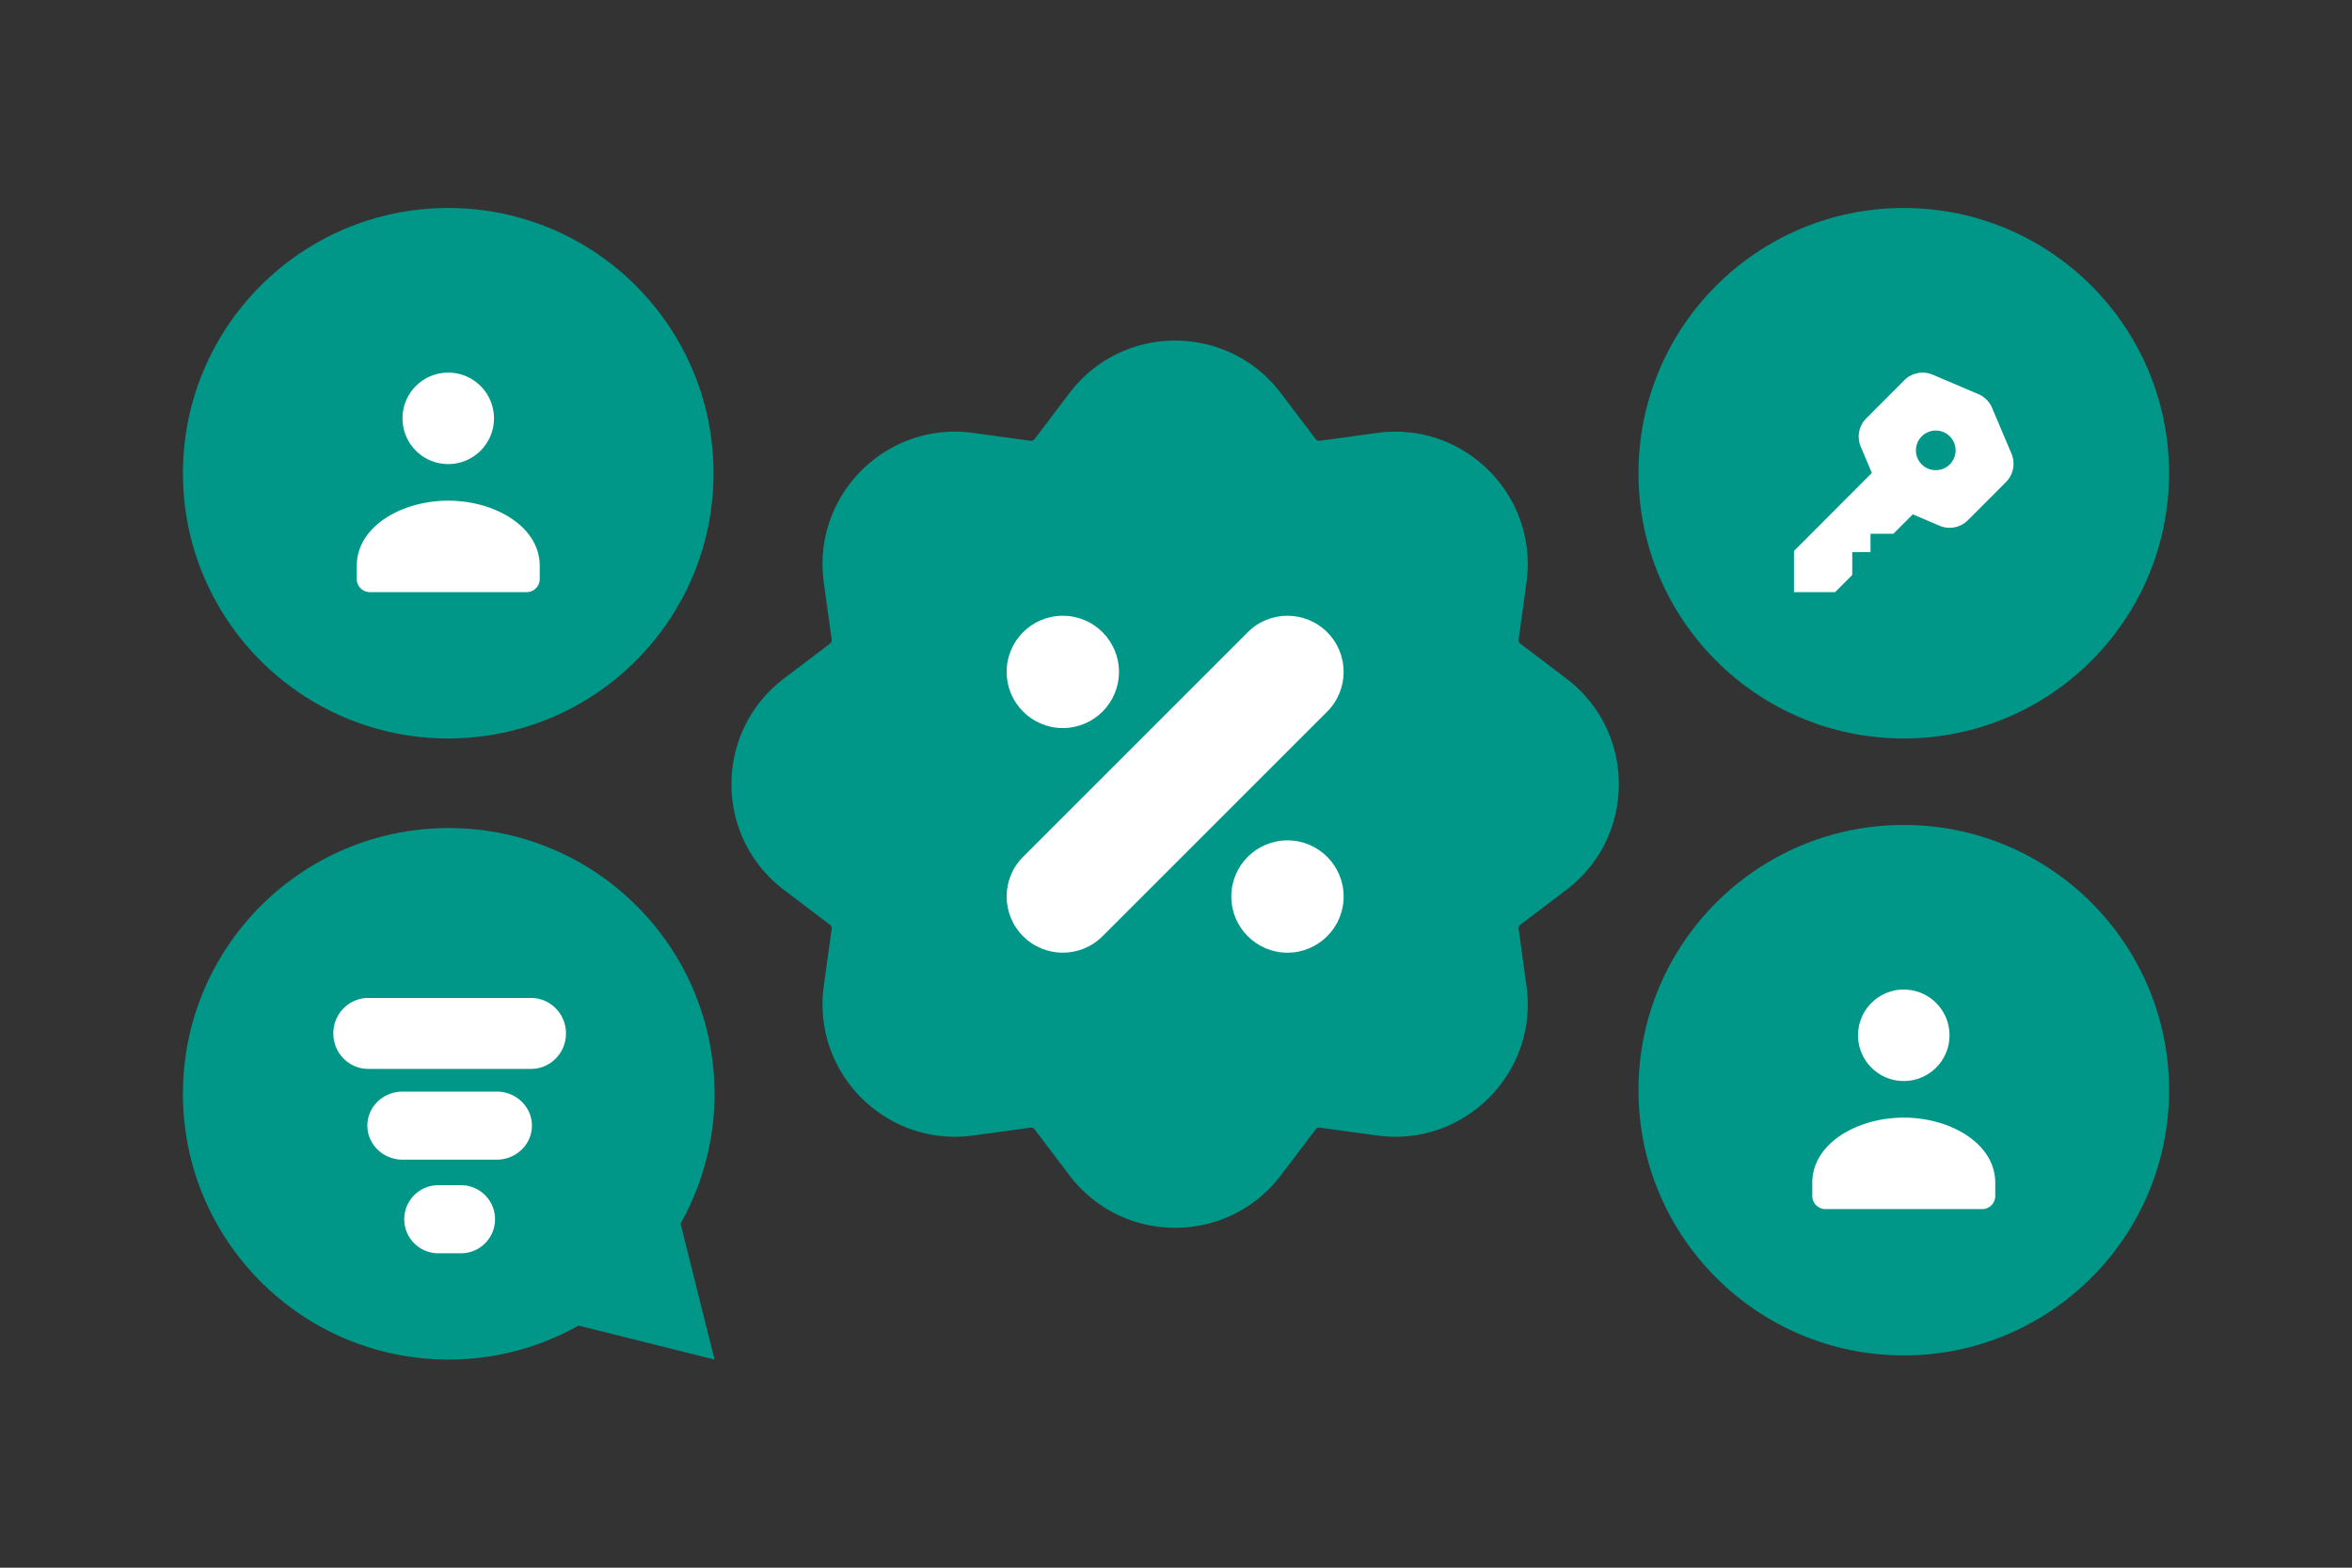 <svg width="900" height="600" viewBox="0 0 900 600" fill="none" xmlns="http://www.w3.org/2000/svg"><rect x="0" y="0" width="900" height="600" fill="#333333" stroke="none"/><path fill="transparent" d="M0 0h900v600H0z"/><path d="m445.556 147.182-36.353 33.61-72.707 15.09-4.116 53.501-15.776 19.206-19.891 46.642c12.346 8.459 37.588 25.79 39.783 27.436 2.195 1.646-7.317 16.234-12.347 23.321v30.181c10.289 6.173 31.69 18.656 34.982 19.205 4.116.686 26.751-2.744 29.494-5.487 2.744-2.744 34.296 29.494 40.469 33.61 6.173 4.115 26.751 10.288 30.18 9.602 2.744-.548 15.776-14.404 21.95-21.263l31.552-12.346 52.815-9.603 5.487-55.559 24.693-42.527 2.744-24.693-38.411-49.386-8.231-52.129-70.649-11.66-35.668-26.751z" fill="#009688"/><path fill-rule="evenodd" clip-rule="evenodd" d="m476.499 188.496-13.344-17.599c-6.77-8.929-20.193-8.929-26.963 0l-13.344 17.599a35.53 35.53 0 0 1-33.152 13.731l-21.88-3.008c-11.101-1.526-20.592 7.965-19.066 19.066l3.009 21.88a35.529 35.529 0 0 1-13.732 33.151l-17.599 13.344c-8.928 6.771-8.928 20.194 0 26.964l17.599 13.344a35.53 35.53 0 0 1 13.732 33.151l-3.009 21.88c-1.526 11.101 7.965 20.593 19.066 19.066l21.88-3.008a35.531 35.531 0 0 1 33.152 13.732l13.344 17.598c6.77 8.929 20.193 8.929 26.963 0l13.344-17.598a35.531 35.531 0 0 1 33.152-13.732l21.879 3.008c11.101 1.527 20.593-7.965 19.067-19.066l-3.009-21.88a35.53 35.53 0 0 1 13.732-33.151l17.599-13.344c8.928-6.77 8.928-20.193 0-26.964l-17.599-13.344a35.529 35.529 0 0 1-13.732-33.151l3.009-21.88c1.526-11.101-7.966-20.592-19.067-19.066l-21.879 3.008a35.53 35.53 0 0 1-33.152-13.731zm13.62-38.044c-20.311-26.787-60.58-26.787-80.891 0l-13.344 17.598a1.689 1.689 0 0 1-1.579.654l-21.879-3.008c-33.303-4.579-61.778 23.895-57.199 57.198l3.009 21.88a1.694 1.694 0 0 1-.654 1.579l-17.599 13.344c-26.786 20.311-26.786 60.58 0 80.89l17.599 13.345c.487.369.737.973.654 1.578l-3.009 21.88c-4.579 33.303 23.896 61.777 57.199 57.198l21.879-3.008a1.693 1.693 0 0 1 1.579.654l13.344 17.598c20.311 26.787 60.58 26.787 80.891 0l13.344-17.598a1.692 1.692 0 0 1 1.578-.654l21.88 3.008c33.303 4.579 61.778-23.895 57.199-57.198l-3.009-21.88a1.692 1.692 0 0 1 .654-1.578l17.599-13.345c26.786-20.31 26.786-60.579 0-80.89l-17.599-13.344a1.694 1.694 0 0 1-.654-1.579l3.009-21.88c4.579-33.303-23.896-61.777-57.199-57.198l-21.88 3.008a1.688 1.688 0 0 1-1.578-.654l-13.344-17.598z" fill="#009688"/><path d="m507.853 272.354-85.968 85.968c-8.393 8.393-22.001 8.393-30.394 0-8.393-8.393-8.393-22.001 0-30.394l85.968-85.968c8.393-8.393 22.001-8.393 30.394 0 8.393 8.393 8.393 22.001 0 30.394zm-79.673-15.197c0 11.869-9.623 21.492-21.492 21.492-11.87 0-21.492-9.623-21.492-21.492 0-11.87 9.622-21.492 21.492-21.492 11.869 0 21.492 9.622 21.492 21.492zm42.984 85.968c0 11.869 9.622 21.492 21.492 21.492 11.869 0 21.492-9.623 21.492-21.492 0-11.87-9.623-21.492-21.492-21.492-11.87 0-21.492 9.622-21.492 21.492z" fill="#fff"/><circle r="101.515" transform="matrix(-1 0 0 1 171.519 181.119)" fill="#009688"/><path fill-rule="evenodd" clip-rule="evenodd" d="M206.525 216.636v4.995a5 5 0 0 1-5.001 4.995h-60.009a5 5 0 0 1-5.001-4.995v-5.075c0-15.115 17.293-24.935 35.005-24.935 17.713 0 35.006 9.825 35.006 24.935m-22.63-68.817c6.836 6.836 6.836 17.918 0 24.753-6.835 6.835-17.917 6.835-24.752 0-6.835-6.835-6.835-17.917 0-24.753 6.835-6.835 17.917-6.835 24.752 0z" fill="#fff"/><circle r="101.515" transform="matrix(-1 0 0 1 728.484 417.242)" fill="#009688"/><path fill-rule="evenodd" clip-rule="evenodd" d="M763.491 452.759v4.995a5 5 0 0 1-5.001 4.995h-60.009a5 5 0 0 1-5.001-4.995v-5.075c0-15.115 17.293-24.935 35.005-24.935 17.713 0 35.006 9.825 35.006 24.935m-22.63-68.817c6.835 6.835 6.835 17.917 0 24.753-6.835 6.835-17.917 6.835-24.752 0-6.835-6.836-6.835-17.918 0-24.753 6.835-6.835 17.917-6.835 24.752 0z" fill="#fff"/><circle r="101.515" transform="matrix(-1 0 0 1 728.481 181.119)" fill="#009688"/><path fill-rule="evenodd" clip-rule="evenodd" d="M715.762 211.296v-7.008h8.744l7.423-7.44 10.247 4.362a9.868 9.868 0 0 0 10.86-2.117l14.554-14.586a9.934 9.934 0 0 0 2.112-10.885l-7.428-17.526a9.894 9.894 0 0 0-5.237-5.248l-17.487-7.445a9.87 9.87 0 0 0-10.861 2.117l-14.554 14.586a9.929 9.929 0 0 0-2.107 10.884l4.238 10.007-29.791 29.858v15.771h15.737l6.557-6.572v-8.763h6.993v.005z" fill="#fff"/><path fill-rule="evenodd" clip-rule="evenodd" d="M740.706 164.789c-4.183.018-7.579 3.413-7.561 7.596 0 4.183 3.413 7.579 7.596 7.561a7.58 7.58 0 0 0 7.578-7.578 7.582 7.582 0 0 0-7.578-7.579M260.412 468.317c8.25-14.691 13.008-31.62 13.008-49.679 0-56.176-45.532-101.708-101.708-101.708-56.177 0-101.708 45.532-101.708 101.708 0 56.177 45.531 101.709 101.708 101.709 18.059 0 34.987-4.758 49.678-13.008l52.03 13.008-13.008-52.03z" fill="#009688"/><path fill-rule="evenodd" clip-rule="evenodd" d="M176.403 462.297h-8.686a4.342 4.342 0 1 0 0 8.686h8.686a4.343 4.343 0 0 0 0-8.686zm-8.686-8.686c-7.195 0-13.029 5.833-13.029 13.029 0 7.195 5.834 13.028 13.029 13.028h8.686c7.195 0 13.028-5.833 13.028-13.028 0-7.196-5.833-13.029-13.028-13.029h-8.686zm22.334-27.142h-35.983c-2.484 0-4.498 1.944-4.498 4.343 0 2.398 2.014 4.342 4.498 4.342h35.983c2.484 0 4.498-1.944 4.498-4.342 0-2.399-2.014-4.343-4.498-4.343zm-35.983-8.686c-7.452 0-13.494 5.833-13.494 13.029 0 7.195 6.042 13.028 13.494 13.028h35.983c7.453 0 13.494-5.833 13.494-13.028 0-7.196-6.041-13.029-13.494-13.029h-35.983zm49.151-26.78H140.9c-2.458 0-4.451 2.025-4.451 4.523 0 2.499 1.993 4.524 4.451 4.524h62.319c2.459 0 4.452-2.025 4.452-4.524 0-2.498-1.993-4.523-4.452-4.523zm-62.319-9.048c-7.375 0-13.354 6.076-13.354 13.571 0 7.496 5.979 13.572 13.354 13.572h62.319c7.376 0 13.355-6.076 13.355-13.572 0-7.495-5.979-13.571-13.355-13.571H140.9z" fill="#fff"/><path fill="#fff" d="M134.06 388.469h74.913v15.2H134.06zm14.114 35.828h48.857v15.2h-48.857zm13.029 34.743h20.628v15.2h-20.628z"/></svg>